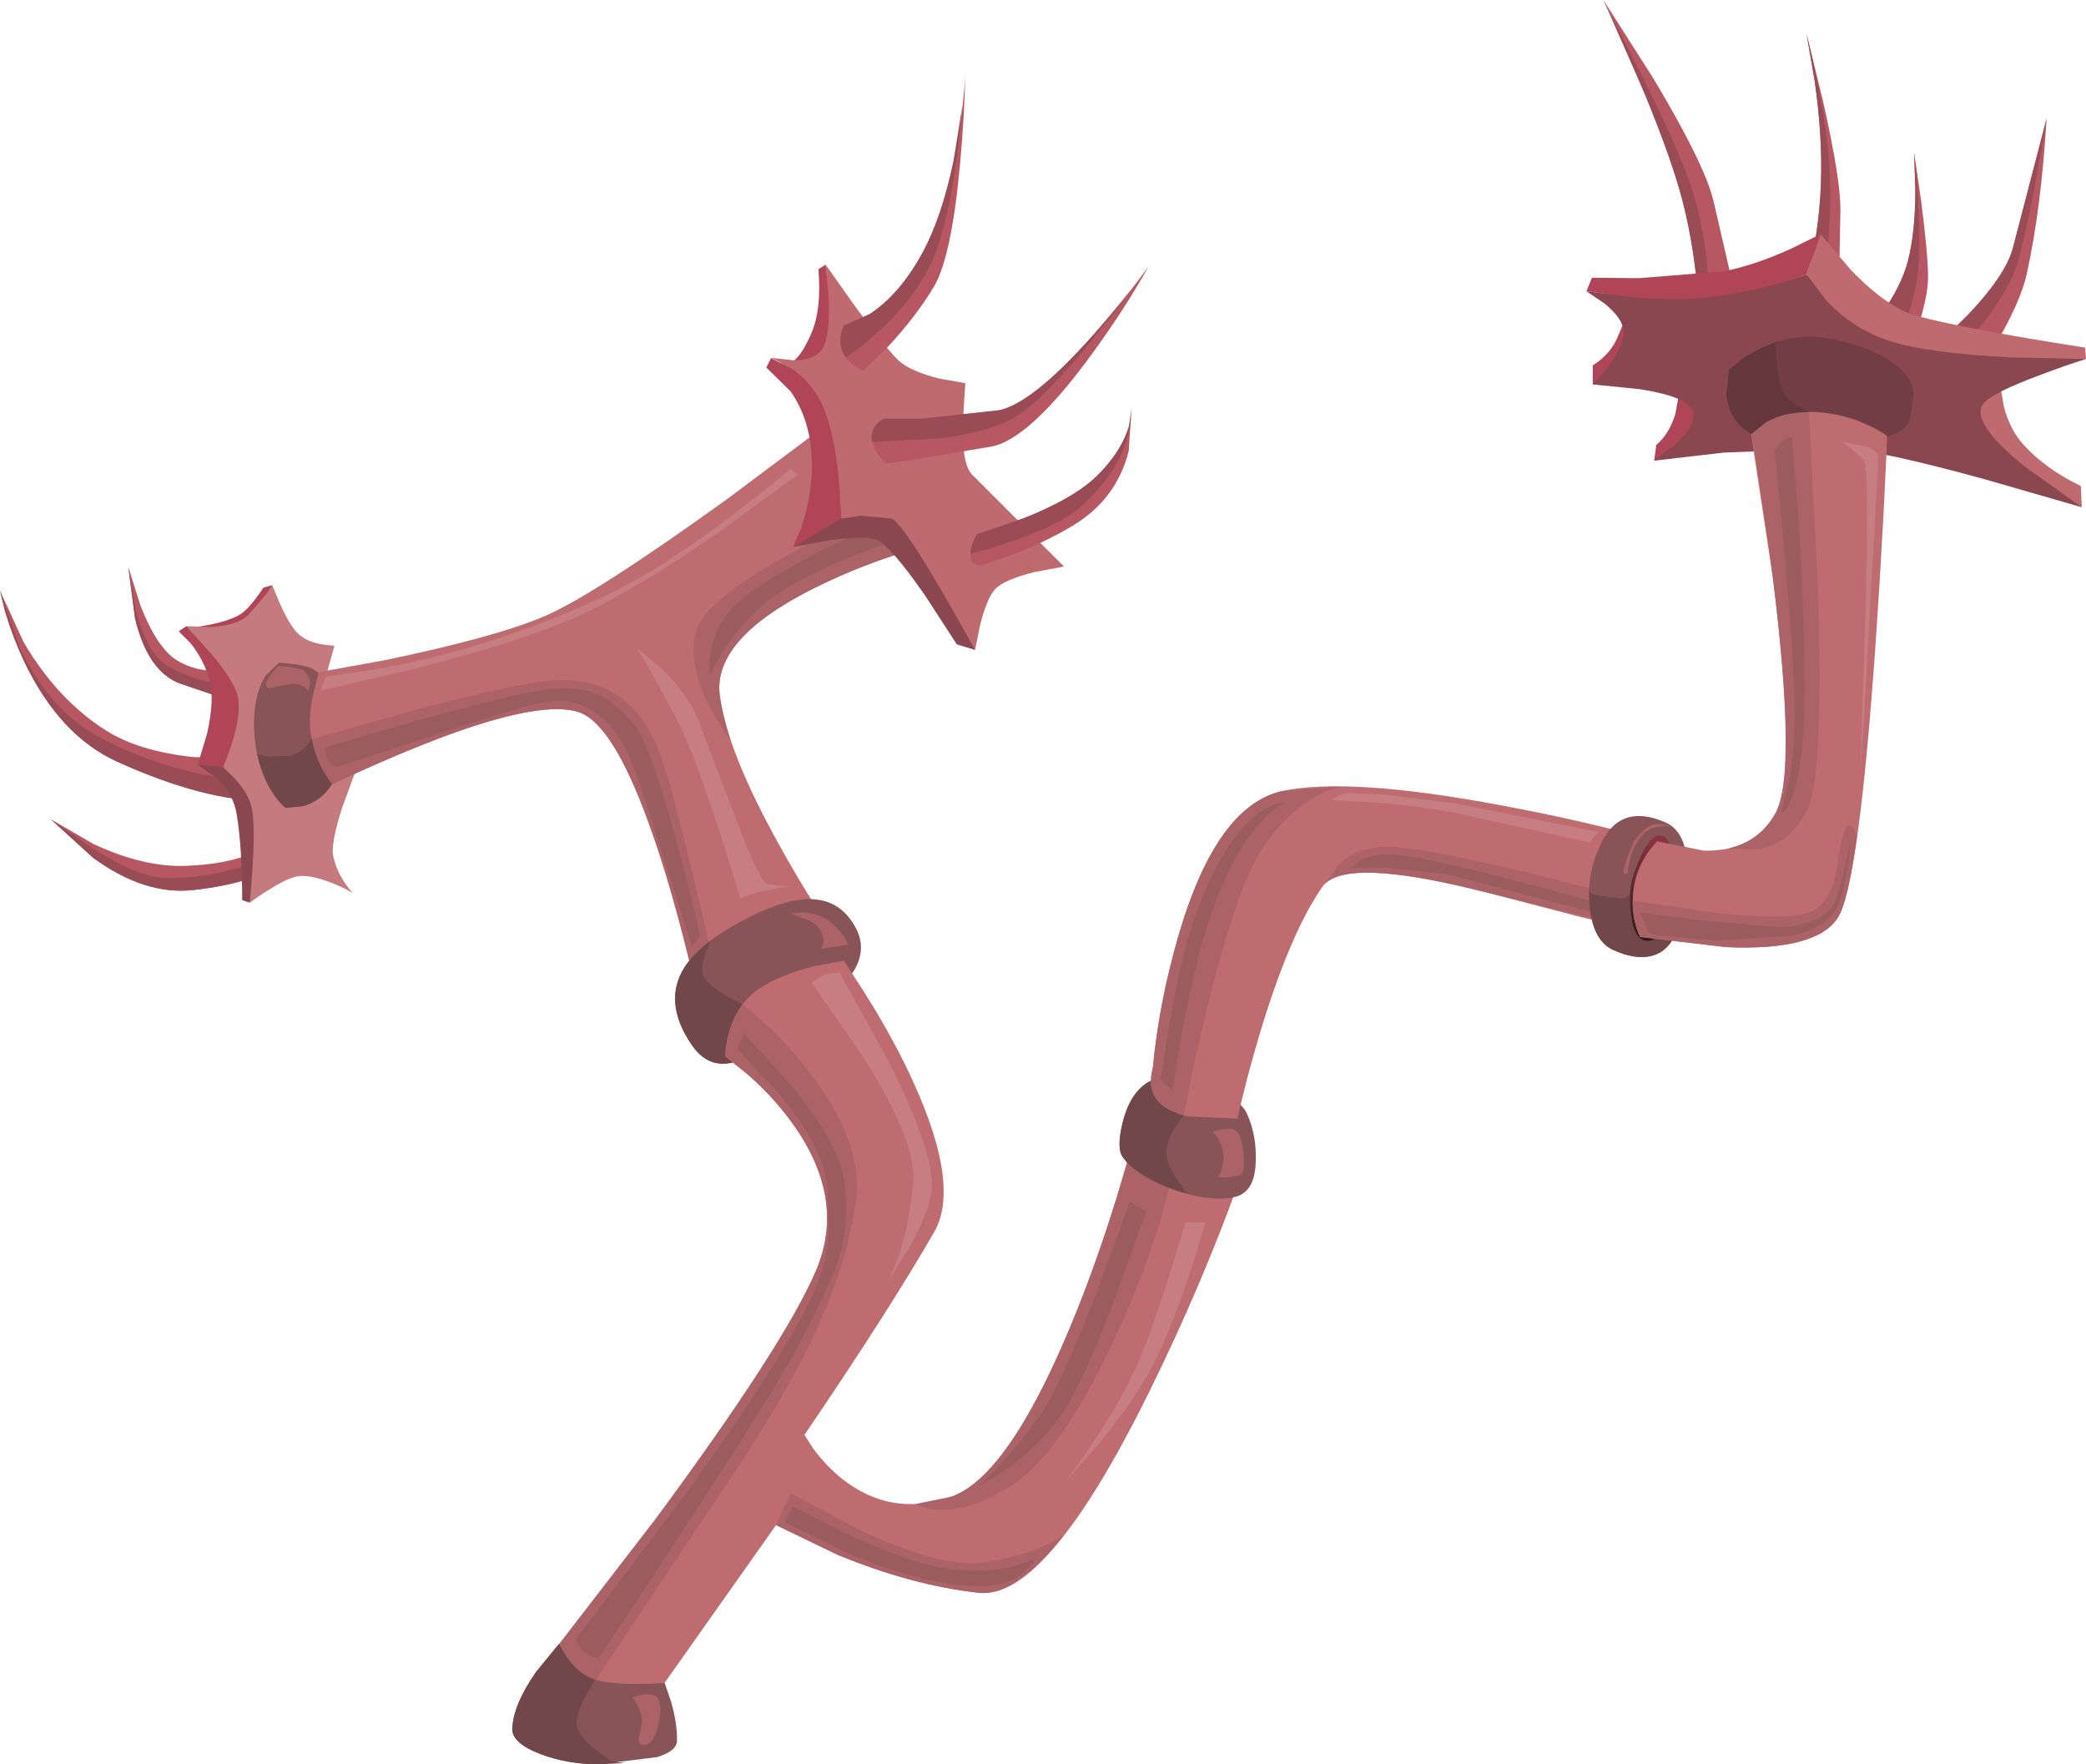 <?xml version="1.0" encoding="UTF-8" standalone="no"?>
<svg xmlns:xlink="http://www.w3.org/1999/xlink" height="208.35px" width="246.35px" xmlns="http://www.w3.org/2000/svg">
  <g transform="matrix(1.0, 0.0, 0.0, 1.0, 0.0, 0.0)">
    <use height="208.35" transform="matrix(1.0, 0.0, 0.0, 1.0, 0.0, 0.0)" width="246.35" xlink:href="#shape0"/>
  </g>
  <defs>
    <g id="shape0" transform="matrix(1.0, 0.0, 0.0, 1.0, 0.0, 0.0)">
      <path d="M29.0 78.75 L29.85 83.6 21.35 80.75 Q17.5 79.4 15.95 73.05 L15.15 66.95 16.6 71.55 Q18.55 76.5 20.85 77.95 23.15 79.4 26.3 79.2 L29.0 78.75" fill="#b65761" fill-rule="evenodd" stroke="none"/>
      <path d="M0.6 72.2 L0.0 69.75 2.8 75.85 Q6.8 82.65 12.5 86.25 16.35 88.7 22.8 89.4 L28.5 89.6 Q29.95 90.0 30.9 92.35 L31.5 94.6 26.8 94.15 Q20.75 93.1 13.85 89.95 7.0 86.85 2.8 78.0 1.5 75.2 0.6 72.2" fill="#b65761" fill-rule="evenodd" stroke="none"/>
      <path d="M32.0 99.25 L35.35 100.75 Q34.5 101.6 32.55 102.55 28.55 104.5 22.85 105.1 17.1 105.75 11.0 101.3 L6.0 96.75 11.0 99.65 Q17.0 102.45 22.0 102.25 27.0 102.05 30.0 100.65 31.5 99.95 32.0 99.25" fill="#b65761" fill-rule="evenodd" stroke="none"/>
      <path d="M22.85 105.1 Q17.1 105.75 11.0 101.3 L6.0 96.75 10.8 100.1 Q16.2 103.5 19.15 103.65 23.9 103.9 29.45 102.1 L29.5 103.75 Q26.5 104.7 22.85 105.1" fill="#994c55" fill-rule="evenodd" stroke="none"/>
      <path d="M21.35 80.75 Q17.5 79.4 15.95 73.05 L15.15 66.95 16.0 71.85 Q17.3 77.05 19.65 78.55 22.05 80.0 25.1 80.6 L27.7 80.85 27.8 82.95 21.35 80.75" fill="#994c55" fill-rule="evenodd" stroke="none"/>
      <path d="M0.6 72.2 L0.0 69.75 2.4 76.65 Q6.05 84.15 12.1 87.25 18.15 90.4 24.95 91.65 L30.6 92.25 31.4 94.6 Q24.1 94.6 13.85 89.95 7.0 86.85 2.8 78.0 1.5 75.2 0.6 72.2" fill="#994c55" fill-rule="evenodd" stroke="none"/>
      <path d="M23.35 90.3 Q24.8 88.2 27.7 89.4 30.4 90.55 31.35 92.9 32.05 94.7 30.85 100.85 L29.5 106.6 28.6 106.3 Q28.6 100.05 27.95 96.15 27.6 93.75 25.45 91.8 L23.35 90.3" fill="#8a474f" fill-rule="evenodd" stroke="none"/>
      <path d="M22.0 73.95 L22.55 74.15 25.25 76.55 Q28.05 79.55 28.6 82.45 29.1 85.4 27.8 88.3 L26.35 90.6 23.35 90.3 24.45 86.65 Q25.4 82.5 24.7 80.15 24.0 77.8 22.5 75.95 L21.1 74.55 22.0 73.95" fill="#af4557" fill-rule="evenodd" stroke="none"/>
      <path d="M32.15 69.1 L29.2 76.15 23.1 74.05 Q26.6 73.55 28.2 72.65 29.35 72.05 31.1 69.4 L32.15 69.1" fill="#af4557" fill-rule="evenodd" stroke="none"/>
      <path d="M32.15 69.1 L33.0 71.15 Q34.0 73.4 34.85 74.45 36.15 76.1 39.5 76.25 L38.55 79.65 Q37.65 83.2 37.85 84.25 38.15 85.95 41.85 91.45 L40.4 95.4 Q39.05 99.65 39.35 101.1 39.85 103.45 41.65 105.45 40.55 104.8 39.15 104.25 36.3 103.15 34.85 103.55 33.55 103.9 31.4 105.3 30.3 106.0 29.5 106.6 30.35 97.45 29.65 95.1 29.25 93.65 27.75 91.95 L26.35 90.6 Q28.5 85.45 28.15 82.6 27.95 80.8 24.95 77.2 L22.0 73.95 24.95 74.05 Q28.1 73.85 29.35 72.6 L31.5 70.1 32.15 69.1" fill="#c57b7d" fill-rule="evenodd" stroke="none"/>
      <path d="M103.15 50.3 Q106.15 52.95 107.0 55.45 108.35 59.45 108.35 64.75 102.2 66.45 96.15 69.45 84.15 75.45 85.0 82.1 85.85 88.75 92.2 100.1 95.35 105.75 98.35 110.1 91.25 109.25 86.4 114.9 84.0 117.75 83.0 120.75 81.35 112.25 78.7 103.4 73.35 85.75 68.35 84.1 63.35 82.45 48.7 88.45 41.35 91.45 35.0 94.75 L31.65 87.45 Q30.85 85.75 32.15 82.75 L33.65 80.1 45.5 77.95 Q58.5 75.25 64.35 72.75 70.15 70.25 85.85 58.95 L100.35 48.1 103.15 50.3" fill="#bf6c70" fill-rule="evenodd" stroke="none"/>
      <path d="M38.15 93.15 L36.6 87.35 48.25 84.05 Q60.85 80.65 65.4 80.35 74.85 79.7 78.25 89.85 80.1 95.35 84.25 113.7 L81.95 115.85 Q79.4 104.85 76.6 97.2 72.35 85.45 68.35 84.1 64.25 82.75 53.55 86.55 46.8 88.95 38.15 93.15" fill="#ac6367" fill-rule="evenodd" stroke="none"/>
      <path d="M105.1 59.65 L108.1 61.1 108.35 64.75 Q102.2 66.45 96.15 69.45 84.15 75.45 85.0 82.1 85.3 84.35 86.25 87.35 84.35 84.8 83.2 82.2 81.4 78.05 82.1 74.85 82.9 71.0 94.1 64.95 99.7 61.9 105.1 59.65" fill="#ac6367" fill-rule="evenodd" stroke="none"/>
      <path d="M104.45 61.4 L108.45 62.9 103.1 64.75 Q96.95 67.05 92.95 69.4 89.0 71.75 86.0 76.0 84.55 78.15 83.85 79.8 83.65 78.7 83.95 77.1 84.45 73.9 86.7 71.55 89.0 69.2 96.95 65.05 100.95 63.0 104.45 61.4" fill="#9b5c60" fill-rule="evenodd" stroke="none"/>
      <path d="M39.85 90.55 Q39.0 90.55 38.6 89.45 L38.35 88.3 Q50.35 84.65 59.95 82.3 66.55 80.65 70.0 81.75 72.4 82.55 74.95 85.65 76.75 87.85 79.9 99.4 81.5 105.2 82.7 110.55 L81.7 111.8 Q75.75 92.7 74.35 89.4 72.75 85.8 70.3 84.15 67.9 82.5 64.95 82.8 62.8 83.0 51.45 86.8 L39.85 90.55" fill="#9b5c60" fill-rule="evenodd" stroke="none"/>
      <path d="M97.5 31.25 L99.05 44.15 93.3 42.9 Q94.55 42.3 95.8 39.4 97.05 36.55 96.65 31.8 L97.5 31.25" fill="#af4557" fill-rule="evenodd" stroke="none"/>
      <path d="M109.2 70.25 Q105.05 64.3 103.5 63.75 101.95 63.2 97.65 63.85 L93.65 64.6 97.5 60.25 100.8 59.4 Q104.65 58.8 107.35 59.9 110.05 61.05 112.85 69.0 114.3 73.0 115.15 76.75 L113.0 76.1 109.2 70.25" fill="#8a474f" fill-rule="evenodd" stroke="none"/>
      <path d="M114.0 45.25 L113.7 50.0 Q113.6 54.95 114.85 56.1 L125.65 66.9 122.2 67.55 Q118.55 68.45 117.5 69.6 116.55 70.65 115.75 73.8 L115.15 76.75 Q107.15 62.25 105.35 61.25 L101.65 60.9 99.35 61.25 Q99.1 57.2 97.95 52.8 95.6 44.05 91.0 42.25 L93.75 42.55 Q96.6 42.55 97.35 40.75 98.05 38.95 97.85 34.95 L97.5 31.25 101.0 36.2 Q104.8 41.35 106.15 42.6 107.55 43.85 110.9 44.7 L114.0 45.25" fill="#be6a6f" fill-rule="evenodd" stroke="none"/>
      <path d="M91.05 42.3 L93.6 43.6 Q96.35 45.55 97.5 48.75 98.65 51.95 99.1 56.95 L99.35 61.25 93.65 64.6 94.65 62.25 Q95.65 59.25 95.85 56.1 96.15 50.15 93.35 46.2 L90.5 43.4 91.05 42.3" fill="#af4557" fill-rule="evenodd" stroke="none"/>
      <path d="M114.0 8.75 Q113.9 13.6 113.4 19.15 112.4 30.2 110.35 33.75 108.25 37.3 104.9 40.9 L102.0 43.75 Q101.0 43.45 100.2 42.6 98.6 40.95 99.65 38.45 L102.7 37.1 Q106.3 34.75 109.0 29.75 111.7 24.75 113.15 16.25 113.85 12.0 114.0 8.75" fill="#b65761" fill-rule="evenodd" stroke="none"/>
      <path d="M129.1 41.6 Q121.6 51.95 117.0 52.75 L108.05 54.25 104.65 54.75 Q103.75 53.95 103.25 52.85 102.25 50.7 104.35 49.45 L108.8 49.45 118.0 48.45 Q121.95 47.6 129.2 39.45 132.85 35.35 135.65 31.45 132.85 36.45 129.1 41.6" fill="#b65761" fill-rule="evenodd" stroke="none"/>
      <path d="M115.35 63.1 L120.9 61.2 Q126.95 58.8 129.65 56.1 132.35 53.4 133.3 50.45 L133.65 48.1 133.3 53.25 Q131.85 59.0 126.65 62.1 123.7 63.9 119.55 65.5 L116.0 66.75 Q115.35 66.85 114.95 66.45 114.1 65.6 115.35 63.1" fill="#b65761" fill-rule="evenodd" stroke="none"/>
      <path d="M112.6 19.05 L113.65 12.5 Q112.7 23.5 110.65 29.4 109.1 33.8 104.95 38.0 102.45 40.5 99.9 42.2 98.75 40.65 99.65 38.45 L102.7 37.1 Q106.3 34.75 109.0 29.75 111.2 25.65 112.6 19.05" fill="#994c55" fill-rule="evenodd" stroke="none"/>
      <path d="M104.35 49.45 L108.8 49.45 118.0 48.45 Q123.2 47.35 133.65 34.1 124.95 45.8 120.4 48.9 117.4 50.95 111.2 51.75 L103.0 52.2 Q102.65 50.45 104.35 49.45" fill="#994c55" fill-rule="evenodd" stroke="none"/>
      <path d="M114.6 65.4 Q114.6 64.55 115.35 63.1 L120.9 61.2 Q126.95 58.8 129.65 56.1 132.95 52.8 133.6 49.2 133.25 52.25 131.9 54.7 130.6 57.05 127.95 59.55 124.7 62.7 114.6 65.4" fill="#994c55" fill-rule="evenodd" stroke="none"/>
      <path d="M31.4 79.75 L32.95 78.25 34.9 78.45 Q37.0 78.75 37.6 79.5 L37.05 81.7 Q36.45 84.2 36.65 86.25 36.9 88.6 38.1 90.85 L39.2 92.6 Q37.95 94.6 35.75 95.2 L33.75 95.4 Q32.85 94.75 31.95 93.25 30.15 90.2 30.0 86.0 29.9 82.05 31.4 79.75" fill="#895457" fill-rule="evenodd" stroke="none"/>
      <path d="M221.0 45.25 Q223.1 45.5 223.8 47.8 224.4 49.85 223.5 50.9 222.9 51.65 221.55 51.35 L220.35 50.9 222.1 48.35 Q222.5 47.2 221.0 45.25" fill="#895457" fill-rule="evenodd" stroke="none"/>
      <path d="M94.1 120.65 L88.05 124.9 Q84.05 126.85 81.7 123.4 78.3 118.4 80.75 114.35 82.4 111.6 87.35 108.9 91.95 106.4 95.0 106.2 99.15 105.9 101.1 109.65 102.6 112.55 100.2 115.55 98.6 117.55 94.1 120.65" fill="#895457" fill-rule="evenodd" stroke="none"/>
      <path d="M87.7 118.6 L87.75 120.6 87.55 125.15 Q83.9 126.65 81.7 123.4 76.9 116.4 83.8 111.2 L83.85 111.3 83.25 112.8 Q82.7 114.45 83.1 115.3 83.7 116.65 87.7 118.6" fill="#71474a" fill-rule="evenodd" stroke="none"/>
      <path d="M93.35 107.9 Q96.4 107.3 98.6 109.35 99.7 110.4 100.2 111.55 L96.95 112.05 Q97.6 111.05 96.85 109.8 96.4 109.0 94.8 108.4 L93.35 107.9" fill="#ac6367" fill-rule="evenodd" stroke="none"/>
      <path d="M146.35 139.45 Q141.85 151.95 135.75 164.3 123.6 188.95 115.65 188.1 107.75 187.25 98.9 183.6 L91.65 180.1 75.65 202.75 Q72.85 203.6 69.85 203.45 63.85 203.1 63.0 198.1 L77.45 179.35 Q92.6 158.85 96.35 150.1 100.1 141.35 93.25 132.2 91.1 129.3 88.15 126.75 L85.65 124.75 Q85.65 123.45 86.15 121.75 87.15 118.45 89.65 116.75 92.15 115.1 96.15 114.1 L99.65 113.45 102.05 117.15 Q104.9 121.65 107.0 125.95 113.65 139.6 110.35 145.45 105.0 154.75 95.0 169.45 L96.1 171.15 Q97.6 173.15 99.4 174.6 105.25 179.25 112.35 176.75 119.4 174.25 127.25 154.6 129.7 148.45 131.9 141.35 L133.65 135.45 146.35 139.45" fill="#bf6c70" fill-rule="evenodd" stroke="none"/>
      <path d="M93.25 132.2 Q91.1 129.3 88.15 126.75 L85.65 124.75 85.9 122.7 Q86.4 120.3 87.7 118.6 92.55 122.45 96.25 127.5 101.9 135.25 101.1 141.7 100.1 149.5 95.7 158.6 92.7 164.8 87.1 173.35 L67.6 202.5 63.25 199.1 63.0 198.1 77.45 179.35 Q92.6 158.85 96.35 150.1 100.1 141.35 93.25 132.2" fill="#ac6367" fill-rule="evenodd" stroke="none"/>
      <path d="M115.65 188.1 Q107.75 187.25 98.9 183.6 L91.65 180.1 93.4 176.35 102.0 180.9 Q111.55 185.25 116.25 184.5 122.1 183.6 125.6 181.3 119.95 188.5 115.65 188.1" fill="#ac6367" fill-rule="evenodd" stroke="none"/>
      <path d="M131.9 141.35 L133.65 135.45 138.7 137.0 Q138.55 139.05 136.9 144.5 134.7 151.85 130.6 160.25 124.8 172.0 119.6 175.35 115.35 178.1 111.85 178.3 109.65 178.45 108.15 177.6 L112.35 176.75 Q119.4 174.25 127.25 154.6 129.7 148.45 131.9 141.35" fill="#ac6367" fill-rule="evenodd" stroke="none"/>
      <path d="M70.7 195.8 Q69.45 195.7 68.6 194.65 L67.95 193.65 80.75 176.7 Q94.05 158.35 96.7 151.15 97.75 148.4 97.9 145.4 L97.7 140.3 Q97.4 135.75 92.2 129.4 L87.1 123.9 87.85 122.05 93.35 128.05 Q99.0 134.95 99.7 139.4 100.45 144.2 98.95 148.9 98.1 151.55 94.7 158.15 91.2 165.05 70.7 195.8" fill="#9b5c60" fill-rule="evenodd" stroke="none"/>
      <path d="M133.45 141.9 L135.35 143.05 132.0 152.45 Q128.2 162.55 125.85 166.3 123.5 170.05 119.25 173.25 L115.45 175.65 Q118.95 172.4 122.7 167.3 125.05 164.1 129.5 152.65 L133.45 141.9" fill="#9b5c60" fill-rule="evenodd" stroke="none"/>
      <path d="M66.0 194.15 L67.0 195.8 Q68.3 197.55 69.75 198.15 72.05 199.15 78.5 198.75 L79.25 200.95 Q80.0 203.55 79.95 205.6 79.9 206.8 77.6 207.5 L70.75 208.35 Q67.05 208.35 63.85 207.15 60.45 205.85 60.5 204.15 60.6 201.35 63.3 197.45 L66.0 194.15" fill="#895457" fill-rule="evenodd" stroke="none"/>
      <path d="M93.6 177.9 L99.95 181.1 Q107.15 184.45 111.45 185.15 115.75 185.85 119.5 185.05 L122.35 184.05 120.85 185.8 Q118.65 187.5 114.85 187.3 108.45 187.0 99.95 183.35 L92.7 179.8 93.6 177.9" fill="#9b5c60" fill-rule="evenodd" stroke="none"/>
      <path d="M140.0 144.35 L142.35 144.35 Q138.85 156.4 135.6 162.25 133.55 165.9 129.55 170.75 L125.9 174.9 Q131.25 167.6 133.85 162.15 135.45 158.8 137.9 151.25 L140.0 144.35" fill="#c67e80" fill-rule="evenodd" stroke="none"/>
      <path d="M95.9 116.1 Q96.65 115.25 98.0 114.95 L99.15 114.85 104.9 125.25 Q110.55 136.45 110.0 140.75 109.7 143.2 107.3 147.45 L105.0 151.15 106.15 148.3 Q107.4 144.45 107.85 139.6 108.25 134.8 102.05 125.0 L95.9 116.1" fill="#c67e80" fill-rule="evenodd" stroke="none"/>
      <path d="M133.65 135.45 Q134.2 134.15 136.5 134.1 138.6 134.0 141.0 134.85 143.0 135.55 144.9 137.05 146.9 138.65 146.35 139.45 145.8 140.2 143.55 140.25 L139.35 139.75 Q137.0 139.1 135.2 137.75 133.3 136.35 133.65 135.45" fill="#c67e80" fill-rule="evenodd" stroke="none"/>
      <path d="M140.25 135.25 Q142.1 135.95 143.85 137.15 145.8 138.45 145.5 139.0 L141.75 139.2 Q138.0 138.65 136.0 136.9 133.95 135.15 136.0 134.75 137.85 134.35 140.25 135.25" fill="url(#gradient0)" fill-rule="evenodd" stroke="none"/>
      <path d="M63.3 197.45 L66.0 194.15 67.0 195.8 Q68.3 197.55 69.75 198.15 L70.25 198.35 70.25 198.4 69.25 200.1 Q68.25 202.05 68.1 203.25 67.95 204.5 69.85 206.25 L72.25 208.0 73.75 208.2 70.75 208.35 Q67.05 208.35 63.85 207.15 60.45 205.85 60.5 204.15 60.6 201.35 63.3 197.45" fill="#71474a" fill-rule="evenodd" stroke="none"/>
      <path d="M74.7 200.4 L76.0 200.1 Q77.35 199.95 77.7 200.55 78.25 201.4 77.75 203.6 77.25 205.9 76.2 206.05 75.3 206.2 75.45 205.2 L75.85 203.3 Q75.85 202.6 75.3 201.4 L74.7 200.4" fill="#ac6367" fill-rule="evenodd" stroke="none"/>
      <path d="M135.15 128.1 Q137.2 126.5 141.85 128.0 146.3 129.45 147.25 131.5 148.4 134.0 148.3 137.05 148.25 140.95 145.6 141.4 142.6 141.95 138.35 140.4 134.1 138.8 132.6 136.65 131.85 135.65 132.55 132.7 133.3 129.5 135.15 128.1" fill="#895457" fill-rule="evenodd" stroke="none"/>
      <path d="M143.25 133.6 L144.4 133.35 Q145.65 133.15 146.1 133.65 146.7 134.3 146.85 136.35 147.05 138.4 146.5 138.75 L144.9 139.05 143.85 139.0 Q144.5 138.0 144.5 136.6 144.5 135.7 143.9 134.55 L143.25 133.6" fill="#ac6367" fill-rule="evenodd" stroke="none"/>
      <path d="M132.55 132.7 Q133.3 129.5 135.15 128.1 136.65 126.85 140.05 127.55 L139.8 131.7 138.9 132.95 Q137.95 134.45 137.75 135.65 137.55 136.85 138.8 139.0 L140.15 140.9 140.0 140.9 Q137.6 140.25 135.6 139.1 133.5 137.95 132.6 136.65 131.85 135.65 132.55 132.7" fill="#71474a" fill-rule="evenodd" stroke="none"/>
      <path d="M193.5 98.75 L193.95 102.75 Q194.1 107.1 192.85 108.75 192.2 109.6 186.9 108.35 L175.4 105.35 Q158.65 101.1 156.15 104.75 152.4 110.15 148.9 121.65 147.15 127.45 146.15 132.1 L140.4 131.85 Q134.9 130.65 136.15 126.1 136.85 118.6 139.1 110.75 143.6 95.1 151.5 93.4 159.4 91.75 177.25 95.1 186.15 96.75 193.5 98.75" fill="#bf6c70" fill-rule="evenodd" stroke="none"/>
      <path d="M158.25 92.9 Q156.05 93.45 153.9 95.05 150.65 97.35 148.4 101.35 145.9 105.8 143.0 117.3 141.15 124.6 139.8 131.7 135.0 130.35 136.15 126.1 136.85 118.6 139.1 110.75 143.6 95.1 151.5 93.4 L158.25 92.9" fill="#ac6367" fill-rule="evenodd" stroke="none"/>
      <path d="M164.25 100.0 Q168.0 100.1 180.45 103.05 L192.1 106.0 191.65 109.1 Q190.7 109.15 173.95 105.0 159.8 101.55 156.65 104.2 L156.6 104.15 158.2 102.0 Q160.5 99.9 164.25 100.0" fill="#ac6367" fill-rule="evenodd" stroke="none"/>
      <path d="M148.4 96.2 Q150.45 94.65 151.85 94.8 150.65 95.2 149.0 97.0 145.6 100.6 143.1 107.8 140.6 114.85 138.45 128.65 L137.55 128.05 137.1 127.4 Q138.9 114.45 141.2 108.05 144.35 99.35 148.4 96.2" fill="#9b5c60" fill-rule="evenodd" stroke="none"/>
      <path d="M189.7 106.9 L189.75 108.15 170.9 103.25 163.35 102.45 159.45 102.55 160.85 101.5 Q162.9 100.55 166.35 101.1 171.85 101.95 189.7 106.9" fill="#9b5c60" fill-rule="evenodd" stroke="none"/>
      <path d="M188.85 100.1 Q191.15 94.65 196.75 97.15 199.15 98.25 199.3 102.5 199.4 105.9 198.15 109.6 197.2 112.4 194.95 112.9 193.05 113.35 190.45 112.15 188.2 111.1 187.75 107.3 187.3 103.6 188.85 100.1" fill="#895457" fill-rule="evenodd" stroke="none"/>
      <path d="M197.6 106.35 Q198.0 106.45 198.7 107.55 L198.15 109.6 Q197.2 112.4 194.95 112.9 193.05 113.35 190.45 112.15 189.0 111.5 188.25 109.45 187.6 107.55 187.7 105.0 187.7 105.4 188.1 105.6 L190.05 105.95 191.85 106.1 192.5 105.65 197.6 106.35" fill="#71474a" fill-rule="evenodd" stroke="none"/>
      <path d="M197.85 104.75 Q197.85 106.95 196.9 109.0 195.8 111.25 194.4 111.1 192.5 110.85 192.5 105.65 192.5 103.95 193.65 101.4 194.9 98.55 196.1 98.65 197.85 98.9 197.85 104.75" fill="url(#gradient1)" fill-rule="evenodd" stroke="none"/>
      <path d="M172.3 96.1 Q167.85 95.15 162.1 94.75 L157.25 94.5 157.85 94.1 Q158.6 93.7 159.4 93.65 L164.05 93.9 172.0 94.9 188.8 98.25 188.0 99.1 187.8 99.5 172.3 96.1" fill="#c67e80" fill-rule="evenodd" stroke="none"/>
      <path d="M196.05 97.3 Q196.9 97.3 197.4 97.75 L196.75 97.5 195.45 97.7 Q194.4 98.05 193.85 98.75 192.8 100.05 192.45 101.7 L192.2 103.2 191.9 103.2 191.7 103.0 192.05 101.6 192.95 99.35 Q194.4 97.25 196.05 97.3" fill="#ac6367" fill-rule="evenodd" stroke="none"/>
      <path d="M204.4 41.45 Q202.15 41.75 200.7 40.7 L200.6 35.6 Q200.15 29.35 198.7 23.7 197.25 18.1 193.15 8.5 L189.35 0.0 195.25 9.25 Q201.3 19.35 202.35 23.7 L206.35 41.0 204.4 41.45" fill="#b65761" fill-rule="evenodd" stroke="none"/>
      <path d="M213.35 4.0 L215.35 12.2 Q217.35 21.15 217.35 24.7 L217.05 40.7 214.8 40.85 Q212.45 40.5 212.05 38.0 L213.4 33.25 Q214.85 27.35 215.05 21.7 215.25 16.1 214.3 9.5 L213.35 4.0" fill="#b65761" fill-rule="evenodd" stroke="none"/>
      <path d="M228.05 41.35 L232.35 37.25 Q236.85 32.5 237.7 29.35 L241.7 14.0 Q241.05 24.7 239.35 32.35 238.65 35.65 235.4 41.15 L232.35 46.0 Q231.05 45.5 229.85 44.65 227.45 43.0 228.05 41.35" fill="#b65761" fill-rule="evenodd" stroke="none"/>
      <path d="M226.05 18.0 L226.9 23.85 Q227.7 30.2 227.7 32.7 227.7 35.2 226.2 39.55 L224.7 43.35 221.85 43.2 Q218.9 42.8 218.7 41.35 L221.55 38.0 Q224.55 34.0 225.35 30.7 226.2 27.35 226.2 22.35 L226.05 18.0" fill="#b65761" fill-rule="evenodd" stroke="none"/>
      <path d="M200.1 23.25 Q201.4 27.8 201.75 32.95 L201.85 37.2 200.65 37.05 Q200.3 29.95 198.7 23.7 197.45 18.9 194.35 11.35 L190.05 1.5 Q198.25 16.9 200.1 23.25" fill="#994c55" fill-rule="evenodd" stroke="none"/>
      <path d="M216.1 20.9 Q216.35 27.75 215.0 35.4 L212.9 35.2 Q214.8 28.1 215.05 21.7 215.25 16.1 214.3 9.5 L213.35 4.0 Q215.85 14.1 216.1 20.9" fill="#994c55" fill-rule="evenodd" stroke="none"/>
      <path d="M238.25 31.1 Q237.4 33.95 234.3 38.05 L231.35 41.6 229.05 40.45 Q236.55 33.6 237.7 29.35 L241.7 14.0 Q239.6 26.5 238.25 31.1" fill="#994c55" fill-rule="evenodd" stroke="none"/>
      <path d="M226.5 32.15 Q226.0 36.6 223.85 40.4 L220.95 38.75 Q224.4 34.45 225.35 30.7 226.2 27.35 226.2 22.35 L226.05 18.0 Q227.0 27.75 226.5 32.15" fill="#994c55" fill-rule="evenodd" stroke="none"/>
      <path d="M188.1 45.4 L188.1 43.15 Q190.25 41.8 191.1 39.65 L192.6 36.15 194.25 40.9 192.1 44.15 188.1 45.4" fill="#af4557" fill-rule="evenodd" stroke="none"/>
      <path d="M201.6 44.65 L202.35 52.15 195.35 54.4 195.6 52.55 Q197.1 51.3 197.85 48.9 L198.5 45.35 198.6 43.55 201.6 44.65" fill="#af4557" fill-rule="evenodd" stroke="none"/>
      <path d="M245.75 57.4 L245.85 59.9 238.35 56.55 234.7 53.35 Q231.15 49.8 231.35 48.15 231.6 46.55 233.95 45.95 L236.25 45.65 236.65 48.0 Q237.35 50.75 239.0 52.55 241.6 55.4 245.75 57.4" fill="#be6a6f" fill-rule="evenodd" stroke="none"/>
      <path d="M206.0 34.15 Q210.6 33.4 213.35 32.4 L215.75 35.15 Q218.75 38.15 221.85 39.4 225.0 40.65 236.0 41.65 L246.35 42.4 Q243.75 43.2 240.9 44.3 235.25 46.4 234.25 47.65 232.55 49.75 239.05 55.05 L245.85 59.9 234.4 56.6 Q222.05 53.2 217.35 52.9 L203.55 53.45 195.35 54.4 198.0 52.35 Q200.5 49.95 199.85 48.4 199.25 46.85 193.6 45.95 L188.1 45.4 189.95 43.25 Q191.8 40.8 191.75 39.15 191.65 37.6 189.5 35.85 L187.35 34.4 Q196.75 35.65 206.0 34.15" fill="#8a474f" fill-rule="evenodd" stroke="none"/>
      <path d="M246.35 42.4 L237.45 42.2 Q227.65 41.7 223.25 40.3 218.9 38.9 215.7 35.5 L213.35 32.4 215.0 27.65 218.6 31.9 Q222.9 36.35 226.35 37.3 231.85 38.8 246.25 41.05 L246.35 42.4" fill="#be6a6f" fill-rule="evenodd" stroke="none"/>
      <path d="M215.0 27.65 L213.35 32.4 Q208.85 34.15 202.25 35.05 198.1 35.6 192.3 35.05 L187.35 34.4 188.0 32.8 193.55 32.85 203.5 32.05 Q207.15 31.35 211.45 29.4 L215.0 27.65" fill="#af4557" fill-rule="evenodd" stroke="none"/>
      <path d="M223.05 47.0 Q222.55 60.75 221.55 75.3 219.55 104.4 217.05 108.35 214.55 112.3 203.9 111.85 L193.7 110.65 Q192.95 109.15 192.85 107.0 192.6 102.65 195.7 99.35 L201.2 100.45 Q207.2 100.6 209.7 96.0 212.2 91.4 209.4 68.4 L206.05 46.35 208.2 44.45 Q211.05 42.6 214.35 43.0 217.7 43.4 220.7 45.25 L223.05 47.0" fill="#bf6c70" fill-rule="evenodd" stroke="none"/>
      <path d="M218.3 97.45 Q218.9 97.45 219.3 98.7 218.25 106.45 217.05 108.35 214.55 112.3 203.9 111.85 L193.7 110.65 Q192.8 108.85 192.8 106.35 L202.65 107.8 Q210.85 108.7 213.6 107.75 216.35 106.8 217.0 102.0 217.65 97.45 218.3 97.45" fill="#ac6367" fill-rule="evenodd" stroke="none"/>
      <path d="M209.7 96.0 Q213.2 89.6 206.6 49.5 L213.6 47.95 214.7 69.4 Q215.4 91.65 213.45 95.6 211.5 99.55 207.7 100.3 L204.3 100.25 204.3 100.15 Q207.9 99.25 209.7 96.0" fill="#ac6367" fill-rule="evenodd" stroke="none"/>
      <path d="M209.6 53.15 Q210.45 51.9 211.6 51.55 213.1 67.55 213.1 81.3 213.1 89.9 211.75 93.85 211.05 95.8 210.35 96.05 L211.2 92.5 Q212.05 88.0 211.95 83.3 211.9 78.6 210.75 65.4 L209.6 53.15" fill="#9b5c60" fill-rule="evenodd" stroke="none"/>
      <path d="M202.6 111.1 L195.7 110.45 194.7 110.1 193.7 107.75 200.8 108.7 210.3 109.5 Q215.6 109.1 216.7 106.45 217.55 104.45 218.55 99.1 218.05 105.95 216.45 107.95 215.15 109.6 211.9 110.45 L202.6 111.1" fill="#9b5c60" fill-rule="evenodd" stroke="none"/>
      <path d="M217.45 52.15 L220.6 52.8 Q221.35 53.05 221.85 53.8 L220.1 85.15 219.7 90.8 220.3 72.95 Q220.75 55.0 220.1 54.3 L218.4 52.8 217.45 52.15" fill="#c67e80" fill-rule="evenodd" stroke="none"/>
      <path d="M204.2 43.65 L207.4 41.4 Q211.4 39.3 215.45 39.9 220.25 40.65 223.25 42.65 226.15 44.6 225.95 46.9 L225.55 49.6 Q224.95 50.95 222.9 51.55 222.1 50.85 220.6 50.2 217.65 48.8 214.2 48.65 210.8 48.5 208.55 49.85 L206.85 51.25 Q204.15 49.7 203.9 46.55 L204.2 43.65" fill="#723d44" fill-rule="evenodd" stroke="none"/>
      <path d="M203.9 46.55 L204.2 43.65 205.75 42.4 Q207.75 41.05 209.9 40.35 L210.1 40.5 209.65 40.5 209.85 43.1 Q210.15 45.8 210.75 46.6 211.75 47.85 213.6 48.6 L213.5 48.65 Q210.45 48.7 208.4 49.95 L206.85 51.25 Q204.15 49.7 203.9 46.55" fill="#64373c" fill-rule="evenodd" stroke="none"/>
      <path d="M36.8 87.25 Q37.45 90.5 39.2 92.6 37.95 94.6 35.75 95.2 L33.75 95.4 Q33.15 94.95 32.45 93.95 31.0 91.9 30.4 89.1 L30.4 89.05 31.65 89.35 34.2 89.25 Q35.95 88.75 36.8 87.25" fill="#71474a" fill-rule="evenodd" stroke="none"/>
      <path d="M32.85 78.65 L33.9 78.7 35.6 79.05 Q36.45 79.4 36.65 80.75 L36.45 81.55 Q35.6 80.75 34.6 80.75 L32.8 81.05 31.7 81.3 Q31.25 81.05 31.5 80.4 L32.25 79.3 32.85 78.65" fill="#ac6367" fill-rule="evenodd" stroke="none"/>
      <path d="M86.65 96.0 Q89.65 104.1 90.6 104.4 L93.0 104.7 91.0 105.05 Q88.15 105.6 87.45 106.15 82.6 89.9 79.6 84.3 L76.3 78.3 75.2 76.55 77.85 78.7 Q80.8 81.45 82.2 84.4 L86.65 96.0" fill="#c67e80" fill-rule="evenodd" stroke="none"/>
      <path d="M93.35 55.4 L94.2 56.05 85.1 62.7 Q74.65 69.95 67.95 72.9 61.25 75.85 48.85 79.0 L37.85 81.55 38.45 79.9 Q47.2 78.8 53.85 76.9 59.6 75.3 65.25 73.05 72.15 70.35 76.95 67.4 83.95 63.15 93.35 55.4" fill="#c67e80" fill-rule="evenodd" stroke="none"/>
    </g>
    <linearGradient gradientTransform="matrix(0.006, 0.0, 0.0, -0.006, 140.25, 137.0)" gradientUnits="userSpaceOnUse" id="gradient0" spreadMethod="pad" x1="-819.2" x2="819.2">
      <stop offset="0.0" stop-color="#893342"/>
      <stop offset="1.0" stop-color="#2d1d1e"/>
    </linearGradient>
    <linearGradient gradientTransform="matrix(-8.0E-4, 0.007, 0.007, 8.0E-4, 195.2, 104.85)" gradientUnits="userSpaceOnUse" id="gradient1" spreadMethod="pad" x1="-819.2" x2="819.2">
      <stop offset="0.0" stop-color="#893342"/>
      <stop offset="1.0" stop-color="#2d1d1e"/>
    </linearGradient>
  </defs>
</svg>
